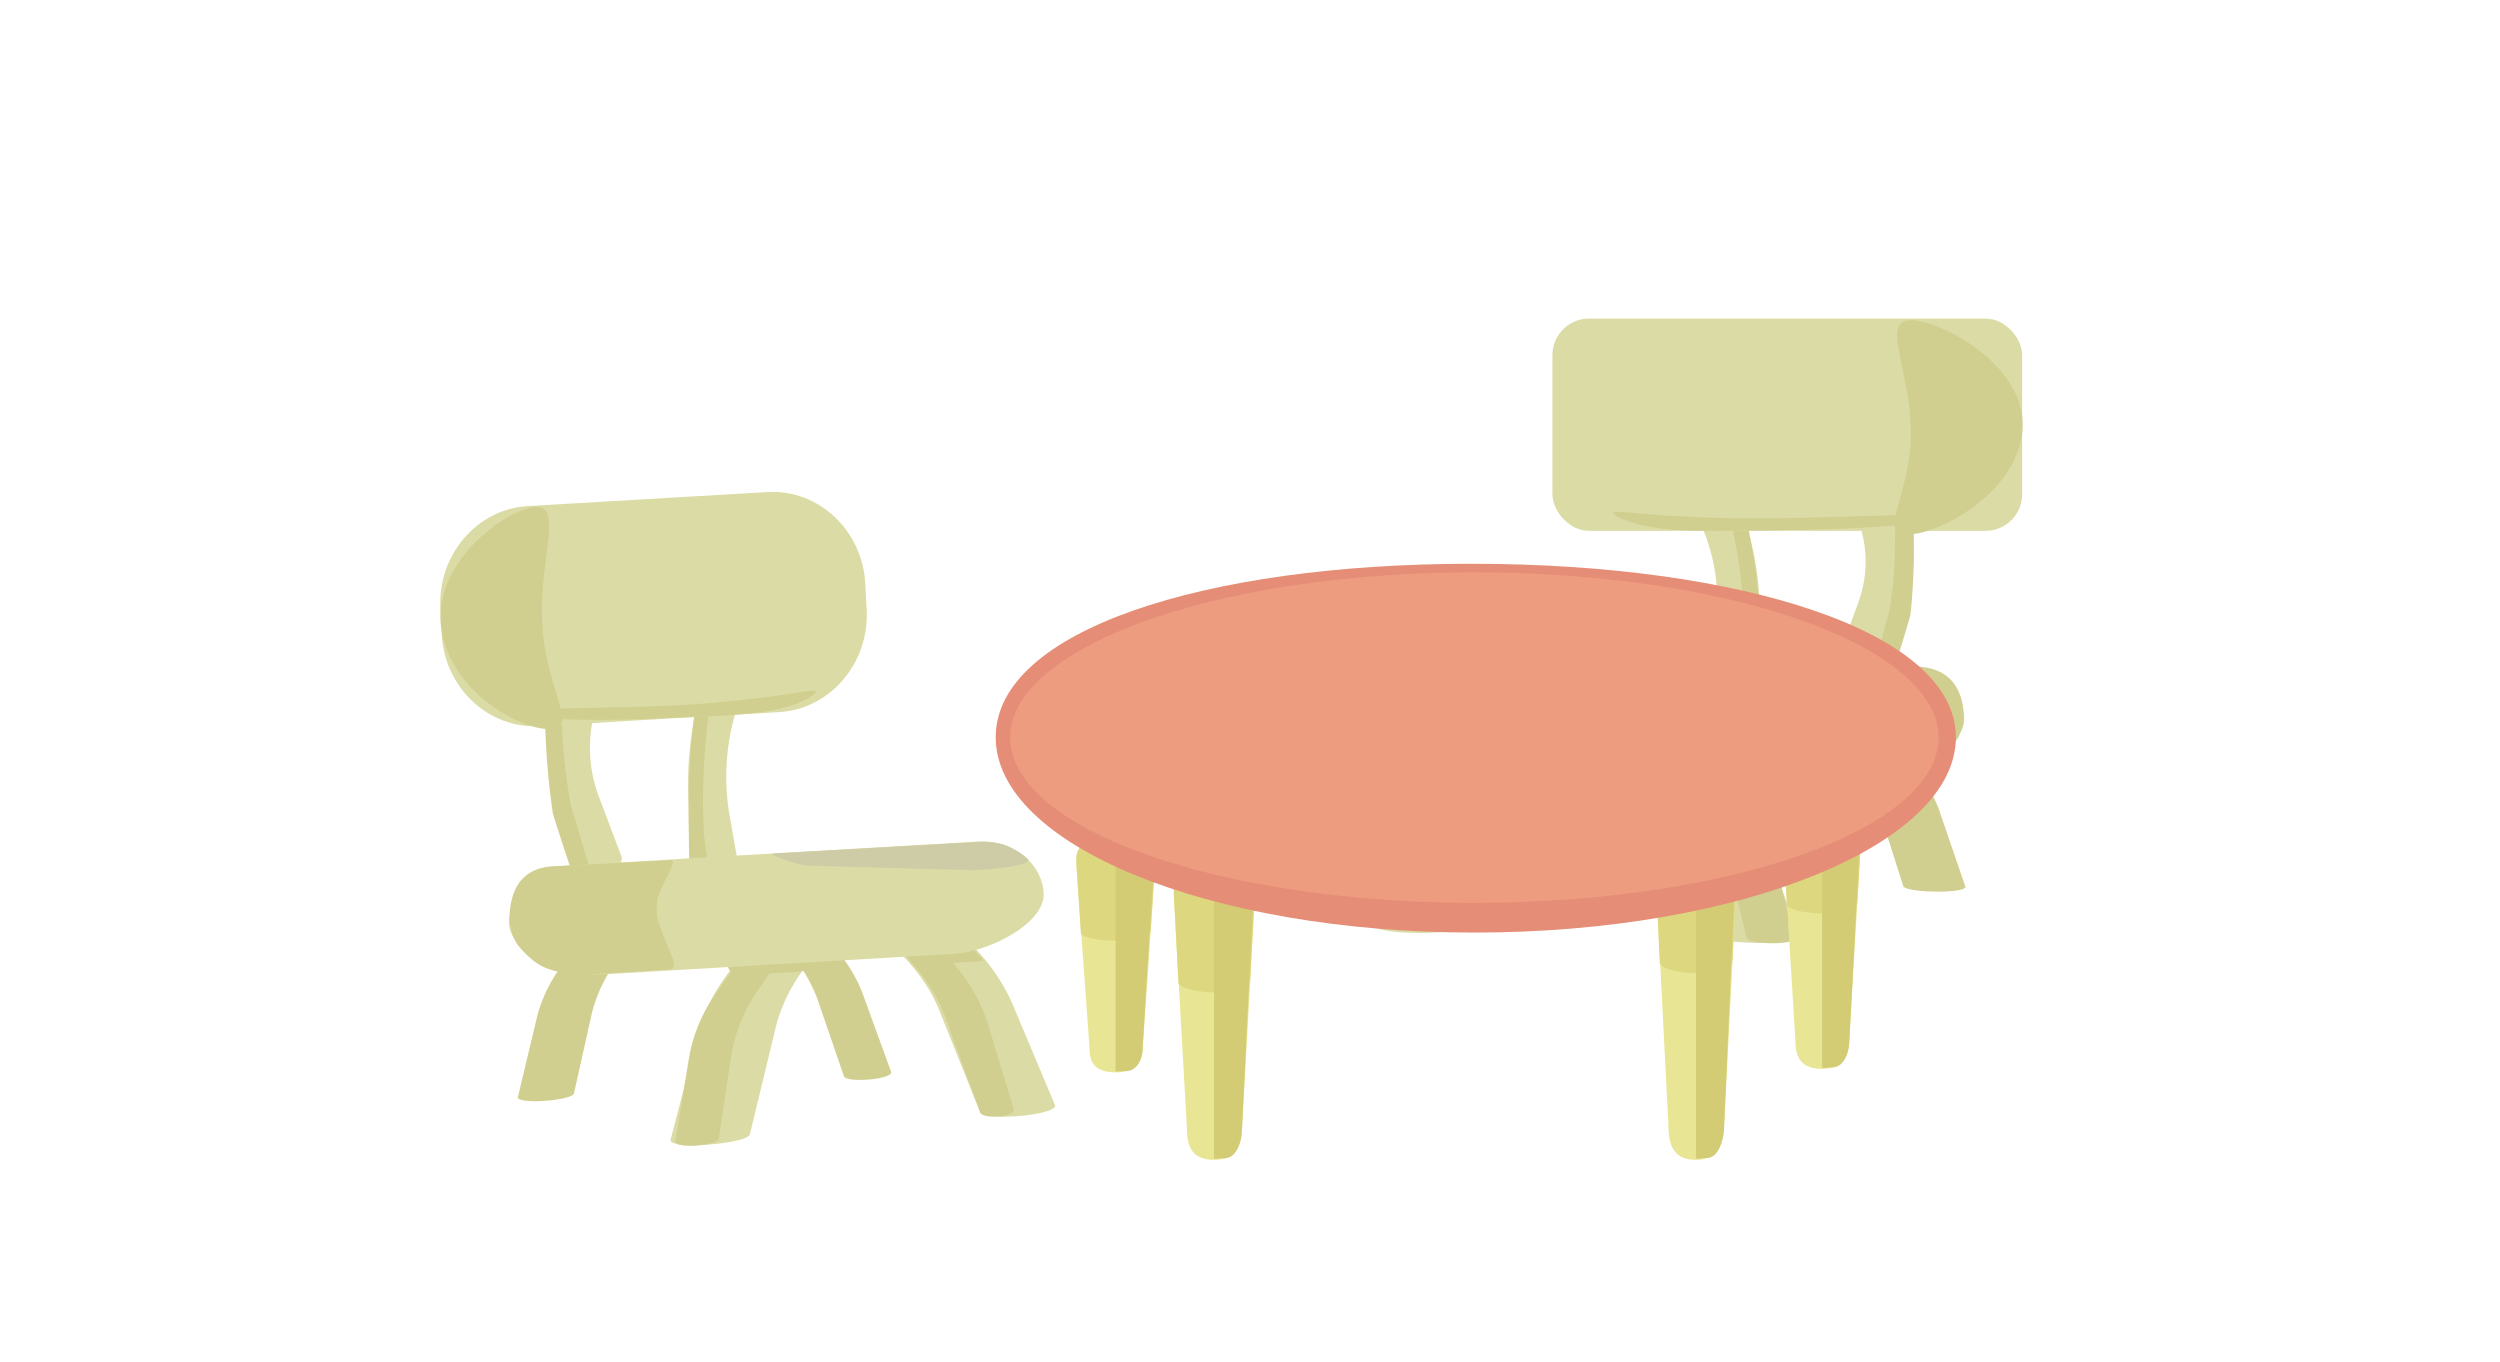 <svg xmlns="http://www.w3.org/2000/svg" viewBox="0 0 379.73 206.87"><defs><style>.cls-1{fill:#dbdba5;}.cls-2{fill:#d1cf8f;}.cls-3{fill:#cecca7;}.cls-4{fill:#e8e695;}.cls-5{fill:#ddd87f;}.cls-6{fill:#d3cc75;}.cls-7{fill:#e58d76;}.cls-8{fill:#ed9c80;}</style></defs><title>Игровая</title><g id="стол"><path class="cls-1" d="M260,142l-5.27-15.35c-1.46-4.28-4.71-8.45-9.6-12.34l-11.43-9.1c0-1.47,2.4-1.88,6.07-1.81h0c3.67.07,7.2,1,7.16,2.45L258,114.55c4.8,3.76,8,7.79,9.53,11.93l5.77,15.76C273.29,143.71,260,143.45,260,142Z"/><path class="cls-2" d="M265.25,142.35l-2.79-11.88a22.11,22.11,0,0,0-5.2-9.52l-6.22-7c0-1.13,1.34-1.46,3.35-1.42h0c2,0,3.95.73,3.92,1.86l6,6.71a21.81,21.81,0,0,1,5.16,9.21l3.06,12.19C272.54,143.63,265.21,143.48,265.25,142.35Z"/><path class="cls-2" d="M289.07,134.51l-3.71-11.58a21,21,0,0,0-6.79-9.29l-8.1-6.86c0-1.1,1.71-1.42,4.31-1.37h0c2.6,0,5.1.74,5.07,1.84l7.87,6.57a21,21,0,0,1,6.74,9l4.07,11.88C298.5,135.8,289,135.61,289.07,134.51Z"/><path class="cls-2" d="M243.78,134.32l3.78-11.43a21.58,21.58,0,0,1,6.23-9l7.21-6.56c0-1.1-1.37-1.48-3.56-1.52h0c-2.2,0-4.34.55-4.38,1.66l-7,6.27a21.42,21.42,0,0,0-6.18,8.74l-4.09,11.72C235.77,135.27,243.75,135.42,243.78,134.32Z"/><path class="cls-1" d="M221.32,140.72l5.89-15.14c1.64-4.21,5-8.25,9.82-12L248.4,105c0-1.46-2.17-2-5.65-2h0c-3.48-.07-6.88.7-6.93,2.17l-11,8.28c-4.76,3.58-8.05,7.48-9.73,11.55l-6.39,15.53C208.62,141.94,221.27,142.19,221.32,140.72Z"/><path class="cls-2" d="M221.32,140.72l4.26-12.07a24.25,24.25,0,0,1,5.3-9.65l6.1-7c0-1.18-1.14-1.57-3-1.6h0c-1.85,0-3.65.6-3.69,1.78l-5.92,6.7a24,24,0,0,0-5.26,9.32l-3.51,12.49C215.58,141.87,221.28,141.9,221.32,140.72Z"/><path class="cls-2" d="M229.58,118.74H220c-1.51,0,1-1,1-2.22h0a2.54,2.54,0,0,1,2.76-2.23h5.89a2.54,2.54,0,0,1,2.76,2.23h0A2.54,2.54,0,0,1,229.58,118.74Z"/><rect class="cls-2" x="248.4" y="114.81" width="13.84" height="3.93" rx="0.68" ry="0.68"/><path class="cls-1" d="M283.18,102.88h0c-2.29,0-4.17-1-4.19-2.35l3.26-9a17.83,17.83,0,0,0-.15-12.84l-3.49-8.92c0-1.31,1.84-2.39,4.13-2.41h0c2.29,0,4.17,1,4.19,2.34l2.38,8.18a26.4,26.4,0,0,1,.17,14.35l-2.18,8.22C287.32,101.77,285.46,102.86,283.18,102.88Z"/><path class="cls-2" d="M286.9,106.38h0a1.91,1.91,0,0,1-.64-.17c-1.51-.71-2.22-2.87-1.68-4.8l2.32-8.34a4.28,4.28,0,0,0,.12-.54c.83-5,1.31-13.25.08-18.47l-.79-7.37c.05-1.57.91-2.83,1.92-2.81h0c1,0,1.8,1.32,1.75,2.88l.41,8.58a97.84,97.84,0,0,1-.2,18c0,.27-2.28,7.59-2.35,7.85l-.47,1.71a4.85,4.85,0,0,0-.09,2.45C287.43,106,287.52,106.39,286.9,106.38Z"/><path class="cls-1" d="M263.12,109.09h0c-2,.18-3.89-1-4.1-2.55l1.57-11.07A29.08,29.08,0,0,0,258.51,80l-4.46-10.55c-.21-1.58,1.29-3,3.33-3.2h0c2.05-.18,3.89,1,4.1,2.55l3.36,9.72a43.52,43.52,0,0,1,2.32,17.33l-.71,10.08C266.66,107.47,265.16,108.91,263.12,109.09Z"/><path class="cls-2" d="M266.67,108.76h0c-.89.08-1.8-1.15-2-2.73l.11-5.48c1-5.43-1-22-3.87-27l-1.21-4.66c-.21-1.58.35-2.94,1.25-3h0c.89-.08,1.8,1.15,2,2.73l2.22,9.82a98.71,98.71,0,0,1,2.31,17.33l.44,10C268.13,107.33,267.57,108.69,266.67,108.76Z"/><path class="cls-1" d="M283.25,117.42h-59.1c-5.78,0-15.49-3.64-15.49-8.1h0c0-4.45,4.74-8.1,10.52-8.1h68.66c5.78,0,10.51,3.65,10.51,8.1h0C298.35,113.78,289,117.42,283.25,117.42Z"/><path class="cls-2" d="M290.59,101.24l-19.82.13c-1.38,0,2.62,4.2,2.78,6.27.19,2.39.23,1.66-.77,4.52s-2.59,5.17-.62,5.15l15.34,0a5.11,5.11,0,0,0,1.35-.18c3.11-.87,5-.91,8.24-4.6a5.46,5.46,0,0,0,1-2.38h0a6,6,0,0,0,.16-2C297.86,103.27,294.86,101.21,290.59,101.24Z"/><path class="cls-3" d="M247.78,103.33l-27.72,2.08c-1.39,0-9.1,0-9.1-1.12a13,13,0,0,1,4.12-2.43,16.34,16.34,0,0,1,5-.53l33.45-.09C254.9,101.24,249.17,103.33,247.78,103.33Z"/><rect class="cls-1" x="235.8" y="48.39" width="71.35" height="32.24" rx="5.55" ry="5.55"/><path class="cls-2" d="M307.15,65.81c-1.22,9.44-12.8,15.39-17.47,15.39s.56-5.91.56-15.39-4.66-17.18,0-17.18S308.43,55.82,307.15,65.81Z"/><path class="cls-2" d="M297.53,78.3c0,.51-9.54,2-24.37,2.18-8,.09-15.61.38-20.46-.16-5.2-.58-7.41-2-7.58-2.2-.58-.72,2.33-.21,7.54.16s12.7.57,20.5.38C288,78.31,297.53,77.8,297.53,78.3Z"/><path class="cls-1" d="M113.92,172.2l3.92-16.2c1.09-4.5,3.8-9,8-13.29l9.84-10c-.12-1.51-2.28-1.82-5.59-1.55h0c-3.32.27-6.46,1.4-6.34,2.92l-9.57,9.62c-4.14,4.15-6.83,8.5-8,12.87l-4.35,16.64C102,174.69,114,173.71,113.92,172.2Z"/><path class="cls-2" d="M109.19,172.85l1.87-12.46a24.28,24.28,0,0,1,4.17-10.14l5.24-7.59c-.09-1.17-1.29-1.44-3.11-1.3h0c-1.82.15-3.53,1-3.44,2.14l-5.1,7.28a23.78,23.78,0,0,0-4.15,9.81l-2.1,12.8C102.66,174.56,109.28,174,109.19,172.85Z"/><path class="cls-2" d="M87.2,166l2.72-12.2a22.14,22.14,0,0,1,5.64-10l6.94-7.53c-.09-1.15-1.62-1.38-4-1.19h0c-2.35.19-4.58,1-4.49,2.17l-6.75,7.22a22,22,0,0,0-5.61,9.67l-3,12.54C78.75,167.82,87.29,167.13,87.2,166Z"/><path class="cls-2" d="M128.16,163.4l-4-11.65a22.68,22.68,0,0,0-6.14-9l-6.88-6.41c-.09-1.15,1.15-1.61,3.14-1.77h0c2-.16,4,.34,4,1.49l6.68,6.13a22.34,22.34,0,0,1,6.07,8.73l4.34,11.93C135.46,164,128.25,164.54,128.16,163.4Z"/><path class="cls-1" d="M148.84,168.85l-6.17-15.38c-1.71-4.28-4.94-8.29-9.54-11.87l-10.76-8.38c-.12-1.51,1.86-2.15,5-2.4h0c3.15-.26,6.26.37,6.38,1.88l10.45,8a29,29,0,0,1,9.44,11.46l6.63,15.76C160.39,169.44,149,170.36,148.84,168.85Z"/><path class="cls-2" d="M148.84,168.85l-4.52-12.29a26.18,26.18,0,0,0-5.33-9.72l-5.9-6.93c-.1-1.22.94-1.69,2.61-1.82h0c1.66-.14,3.33.43,3.43,1.65l5.73,6.63a26.09,26.09,0,0,1,5.27,9.38L154,168.51C154.09,169.73,148.94,170.06,148.84,168.85Z"/><path class="cls-2" d="M140.15,146.51l8.71-.51c1.37-.08-.93-1-1-2.26h0a2.41,2.41,0,0,0-2.62-2.16l-5.34.31a2.43,2.43,0,0,0-2.37,2.45h0A2.41,2.41,0,0,0,140.15,146.51Z"/><path class="cls-2" d="M112.32,148.13l9.09-.53a1.77,1.77,0,0,0,1.62-1.9l0-.48a1.75,1.75,0,0,0-1.81-1.69l-9.09.53a1.76,1.76,0,0,0-1.62,1.89l0,.48A1.75,1.75,0,0,0,112.32,148.13Z"/><path class="cls-1" d="M90.79,132.89h0c2.07-.1,3.72-1.29,3.66-2.65L91,121.11a21,21,0,0,1-.57-13.32l2.66-9.43C93,97,91.3,96,89.23,96.08h0c-2.07.1-3.71,1.29-3.66,2.65l-1.7,8.6a31.35,31.35,0,0,0,.63,14.88l2.43,8.4C87,132,88.72,133,90.79,132.89Z"/><path class="cls-2" d="M87.62,136.72h0a1.41,1.41,0,0,0,.57-.22c1.33-.8,1.85-3.08,1.26-5.05l-2.57-8.52c0-.18-.1-.37-.14-.56-1-5.1-1.9-13.67-1.08-19.13L86,95.55c-.13-1.62-1-2.88-1.9-2.81h0c-.91.07-1.55,1.46-1.42,3.08l.1,8.91a116.68,116.68,0,0,0,1.17,18.68c0,.28,2.48,7.75,2.57,8l.51,1.75a5.72,5.72,0,0,1,.22,2.53C87.12,136.38,87.06,136.76,87.62,136.72Z"/><path class="cls-1" d="M109.28,138.27h0a3.31,3.31,0,0,0,3.57-2.86l-2-11.39a34.33,34.33,0,0,1,1-16.19l3.46-11.17a3.13,3.13,0,0,0-3.19-3.13h0a3.31,3.31,0,0,0-3.57,2.85L106,106.64a51.55,51.55,0,0,0-1.15,18.09l1.2,10.4A3.14,3.14,0,0,0,109.28,138.27Z"/><path class="cls-2" d="M106.05,138.12h0c.81,0,1.56-1.29,1.67-2.93l-.4-5.69c-1.19-5.57-.34-22.9,2-28.17l.84-4.89c.1-1.65-.48-3-1.29-3.06h0c-.82,0-1.57,1.28-1.67,2.93l-1.47,10.3a116.6,116.6,0,0,0-1.14,18.09l.16,10.36C104.65,136.71,105.23,138.09,106.05,138.12Z"/><path class="cls-1" d="M91.53,148l10-.58,35.63-2.09,7.79-.45c5.23-.31,13.81-4.6,13.57-9.22h0c-.25-4.61-4.73-8.14-10-7.84l-62.11,3.63c-5.24.31-9.32,4.33-9.07,9h0C77.66,145,86.3,148.28,91.53,148Z"/><path class="cls-2" d="M84,131.58l17.93-.91c1.25-.06-2.13,4.5-2.17,6.65,0,2.48-.11,1.73.95,4.64s2.63,5.22.85,5.31l-13.88.85a4,4,0,0,1-1.24-.12c-2.85-.74-4.6-.67-7.7-4.33a6.09,6.09,0,0,1-1.07-2.41h0a7,7,0,0,1-.26-2C77.53,134.08,80.13,131.78,84,131.58Z"/><path class="cls-3" d="M122.84,131.49l25.19.69c1.26-.07,8.24-.47,8.17-1.64a11.69,11.69,0,0,0-3.86-2.3,12.93,12.93,0,0,0-4.53-.29l-30.27,1.68C116.29,129.7,121.59,131.56,122.84,131.49Z"/><path class="cls-1" d="M81.94,110.29l36.42-2.13c7.74-.45,13.71-7.46,13.28-15.56l-.21-3.94c-.43-8.11-7.11-14.37-14.84-13.92L80.16,76.87c-7.73.45-13.7,7.45-13.27,15.56l.21,3.94C67.53,104.47,74.21,110.74,81.94,110.29Z"/><path class="cls-2" d="M67.06,95.74c1.62,9.72,12.44,15.28,16.66,15s-.84-6.09-1.36-15.93,3.27-18-1-17.8S65.35,85.45,67.06,95.74Z"/><path class="cls-2" d="M76.46,108.18c0,.52,8.73,1.56,22.16,1,7.28-.33,14.14-.44,18.5-1.25,4.68-.87,6.59-2.44,6.74-2.68.49-.78-2.12-.09-6.81.56a184.45,184.45,0,0,1-18.53,1.49C85.09,107.68,76.43,107.66,76.46,108.18Z"/><g id="ножка"><path class="cls-4" d="M184.42,176.17h0c-3.39,0-4.14-2-4.14-4.85l-2-35.32c0-2.83,2.78-5.14,6.17-5.14h0c3.4,0,6.18,2.31,6.18,5.14l-1.95,35C188.65,173.8,187.82,176.17,184.42,176.17Z"/><path class="cls-5" d="M179,149.35l-.74-14.51c0-2.89,2.78-5.27,6.17-5.27h0c3.4,0,6.18,2.38,6.18,5.27l-.71,13.89C189.89,151.63,179.75,151,179,149.35Z"/><path class="cls-6" d="M186,175.93h0c-1.91,0-1.6.54-1.6-1.05V131.75c0-1.59-1.41-2.16.5-2.16l3-.73c1.56.12,2.84,2.52,2.74,3.15l-.09.87-1.91,38.69C188.64,173.16,187.93,175.93,186,175.93Z"/></g><g id="ножка-2" data-name="ножка"><path class="cls-4" d="M257.61,176.17h0c-3.43,0-4.2-2.25-4.2-5.4l-2-39.34a6,6,0,0,1,6.25-5.72h0a6,6,0,0,1,6.25,5.72l-2,39C261.89,173.53,261.05,176.17,257.61,176.17Z"/><path class="cls-5" d="M252.11,146.3l-.75-16.15a6.09,6.09,0,0,1,6.25-5.87h0a6.08,6.08,0,0,1,6.25,5.87l-.71,15.46C263.15,148.84,252.88,148.13,252.11,146.3Z"/><path class="cls-6" d="M259.23,175.9h0c-1.94,0-1.62.6-1.62-1.17v-48c0-1.77-1.43-2.4.5-2.4l3-.81c1.58.13,2.88,2.79,2.78,3.5l-.1,1L261.88,171C261.88,172.81,261.16,175.9,259.23,175.9Z"/></g><g id="ножка-3" data-name="ножка"><path class="cls-4" d="M276.77,162.35h0c-3.34,0-4.08-1.87-4.08-4.49l-2-32.75c0-2.62,2.73-4.76,6.07-4.76h0c3.34,0,6.07,2.14,6.07,4.76l-1.92,32.43C280.92,160.16,280.11,162.35,276.77,162.35Z"/><path class="cls-5" d="M271.42,137.49,270.7,124c0-2.69,2.73-4.88,6.07-4.88h0c3.34,0,6.07,2.19,6.07,4.88l-.7,12.87C282.14,139.6,272.17,139,271.42,137.49Z"/><path class="cls-6" d="M278.34,162.13h0c-1.88,0-1.57.5-1.57-1v-40c0-1.48-1.4-2,.48-2l2.93-.67c1.54.11,2.8,2.33,2.7,2.92l-.09.8-1.88,35.87C280.91,159.56,280.21,162.13,278.34,162.13Z"/></g><g id="ножка-4" data-name="ножка"><path class="cls-4" d="M169.48,162.88h0c-3.31,0-4-1.59-4-3.81l-2-27.73c0-2.22,2.71-4,6-4h0c3.31,0,6,1.82,6,4L173.6,158.8C173.6,161,172.79,162.88,169.48,162.88Z"/><path class="cls-5" d="M164.18,141.82l-.72-11.39c0-2.28,2.71-4.14,6-4.14h0c3.31,0,6,1.86,6,4.14l-.68,10.9C174.81,143.61,164.92,143.11,164.18,141.82Z"/><path class="cls-6" d="M171,162.69h0c-1.86,0-1.55.43-1.55-.82V128c0-1.24-1.39-1.69.48-1.69l2.9-.58a3.34,3.34,0,0,1,2.68,2.48l-.09.67-1.87,30.39C173.58,160.52,172.89,162.69,171,162.69Z"/></g><g id="вверх_стола" data-name="вверх стола"><path class="cls-7" d="M297.08,112c0,16.22-32.52,29.65-73.14,29.65s-72.7-13.43-72.7-29.65,31.67-26.37,72.29-26.37S297.08,95.8,297.08,112Z"/><ellipse class="cls-8" cx="223.94" cy="112.03" rx="70.52" ry="25.1"/></g></g></svg>